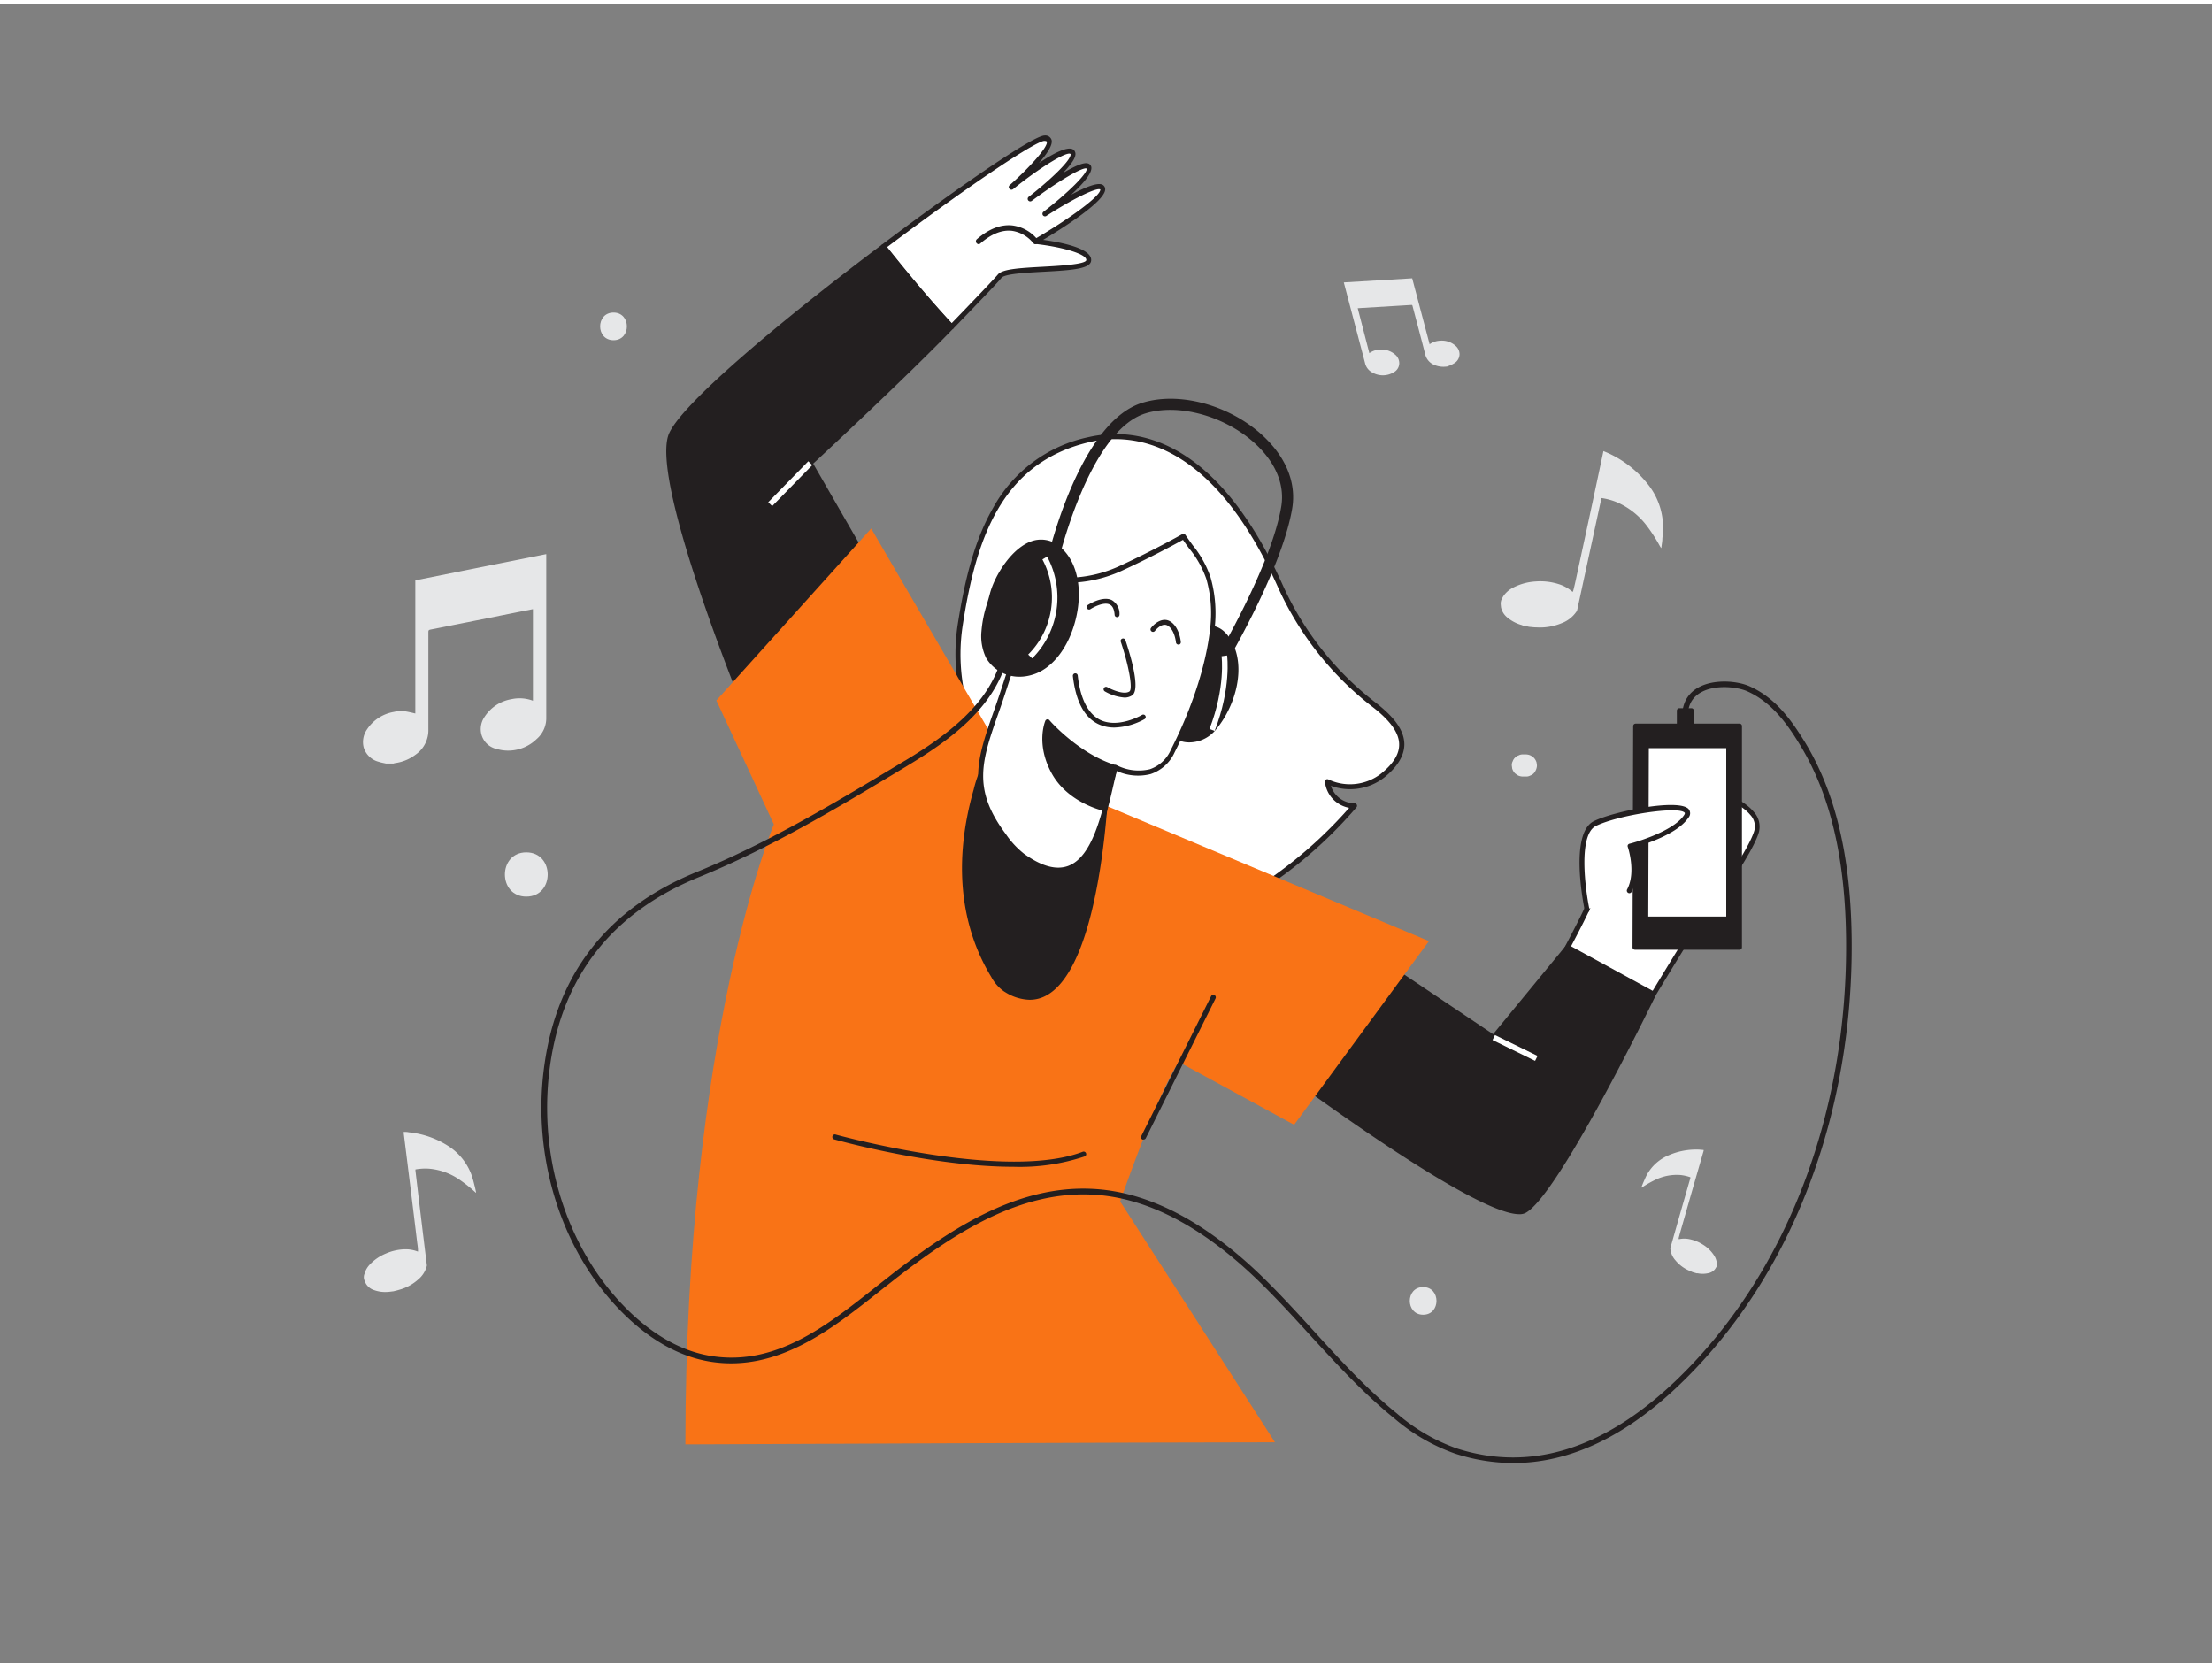<svg xmlns="http://www.w3.org/2000/svg" viewBox="0 0 400 300" width="406" height="306" class="illustration styles_illustrationTablet__1DWOa"><rect x="0" y="0" width="400" height="300" fill="#808080" stroke="none"/><g id="_72_music" data-name="#72_music"><path d="M199.42,33.46c-.16-2.31-10.49,4.41-10.49,4.41s8.75-6.72,8-8.4-10.61,5.67-10.61,5.67,9-6.93,7.61-8.41-11,6.31-11,6.31,9.8-8.62,6.06-8.83c-1.68-.09-14.87,8.88-29.16,19.65,4,5,8,9.83,12.32,14.5,4.58-4.74,8.19-8.51,8.68-9.14,1.47-1.89,16.07-.63,16.13-2.94s-9.62-3.36-9.62-3.36S199.58,35.77,199.42,33.46Z" fill="#fff"></path><path d="M172.09,58.81h0a.44.44,0,0,1-.33-.14c-3.84-4.16-7.76-8.77-12.35-14.53a.46.46,0,0,1-.1-.34.5.5,0,0,1,.18-.31c10.57-8,27.07-19.73,29.43-19.73h0a1.19,1.19,0,0,1,1.22.75c.32.9-.8,2.56-2.27,4.23,2.74-1.83,5.48-3.24,6.34-2.32a1,1,0,0,1,.26.81c-.07.82-1,2-2.24,3.31,1.88-1.11,3.64-1.95,4.45-1.74a.84.84,0,0,1,.6.47c.49,1.05-1.39,3.19-3.58,5.2,2.35-1.26,4.73-2.28,5.64-1.82a.91.91,0,0,1,.51.78h0c.15,2.16-7.8,7.16-11.21,9.2,3.12.43,8.73,1.5,8.68,3.66,0,1.57-3.31,1.83-8.66,2.11-3.12.17-7,.38-7.56,1.1s-3.3,3.58-8.71,9.18A.49.49,0,0,1,172.09,58.81ZM160.42,43.94c4.31,5.4,8,9.79,11.68,13.75,6.34-6.56,8-8.38,8.31-8.75.76-1,3.62-1.2,8.23-1.45,2.72-.15,7.78-.42,7.8-1.22,0-1.17-4.76-2.41-9.21-2.9a.45.45,0,0,1-.39-.36.46.46,0,0,1,.21-.49c5.93-3.44,12-7.76,11.92-9h0a.06.06,0,0,0,0,0c-.62-.43-5.1,1.76-9.79,4.81a.46.46,0,0,1-.52-.75c4.51-3.46,8.17-7.13,7.83-7.85-.67-.33-5.23,2.34-9.91,5.85a.46.46,0,0,1-.56-.73c2.87-2.22,7.46-6.25,7.58-7.62,0-.06,0-.1,0-.11-.56-.62-5.53,2.41-10.41,6.35a.47.47,0,0,1-.64-.07.44.44,0,0,1,0-.63c3.49-3.08,7.06-7,6.74-7.89,0-.09-.23-.13-.41-.14h0C187.51,24.67,176.3,32,160.42,43.94Z" fill="#231f20"></path><path d="M121.29,78.18c-2.94,9.29,14.82,52.2,14.82,52.2l22-27.19c-.49-.84-11.61-20.18-11.61-20.18s16.41-15.19,25.56-24.65c-4.3-4.67-8.36-9.54-12.32-14.5C142.18,57.1,122.91,73.06,121.29,78.18Z" fill="#231f20"></path><path d="M136.11,130.82H136a.43.43,0,0,1-.34-.27c-.73-1.75-17.79-43.15-14.83-52.49h0c1.67-5.27,21-21.3,38.63-34.54a.44.44,0,0,1,.61.07c4.57,5.74,8.48,10.34,12.31,14.48a.45.45,0,0,1,0,.6c-8.43,8.72-23.2,22.46-25.33,24.43,1.42,2.47,11,19.1,11.45,19.88a.46.46,0,0,1,0,.5l-22,27.18A.44.44,0,0,1,136.11,130.82Zm23.58-86.35c-16.6,12.52-36.38,28.8-38,33.84h0c-2.66,8.4,12.27,45.67,14.52,51.21l21.38-26.37L146.14,83.23a.46.46,0,0,1,.09-.55c.16-.15,16.16-15,25.26-24.33C167.81,54.35,164.05,49.93,159.69,44.47Zm-38.4,33.71h0Z" fill="#231f20"></path><path d="M173.59,122.54c1.8,12.46,10.09,23,19.09,32.63,5.39,5.72,12,11.54,19.89,11.17,3.77-.19,7.31-1.81,10.6-3.65A80.32,80.32,0,0,0,244.94,145a4.88,4.88,0,0,1-4.87-4.36,9.64,9.64,0,0,0,10-1.12c6.12-4.86,3.15-9.15-1.53-12.77a56.43,56.43,0,0,1-16.95-21.41c-5.84-13.06-17.44-30.51-34.62-26.53-16.52,3.82-21,18.64-23.28,33.34A34.85,34.85,0,0,0,173.59,122.54Z" fill="#fff"></path><path d="M211.83,166.81c-7.75,0-14.19-5.7-19.48-11.33-8.45-9-17.34-19.93-19.21-32.87a35.41,35.41,0,0,1,.07-10.58c1-6.3,2.59-14.37,6.36-20.91a25.68,25.68,0,0,1,17.26-12.81c7.84-1.81,22.82-.74,35.15,26.79a55.77,55.77,0,0,0,16.81,21.24c3.5,2.71,5.14,5.09,5.16,7.51,0,2-1.21,4.06-3.63,6a10.1,10.1,0,0,1-9.65,1.51,4.49,4.49,0,0,0,4.25,3.15.45.45,0,0,1,.43.26.44.44,0,0,1-.07.49,79.9,79.9,0,0,1-21.89,17.85c-3.09,1.72-6.8,3.51-10.8,3.7ZM201.7,78.67a20.83,20.83,0,0,0-4.66.53c-16.23,3.76-20.61,18.06-22.93,33a34.54,34.54,0,0,0-.07,10.3h0c1.83,12.7,10.62,23.5,19,32.38,5.32,5.66,11.79,11.4,19.53,11,3.81-.18,7.4-1.92,10.4-3.59a79.07,79.07,0,0,0,21-16.95,5.37,5.37,0,0,1-4.38-4.71.44.44,0,0,1,.2-.41.43.43,0,0,1,.45,0,9.18,9.18,0,0,0,9.49-1.06c2.19-1.75,3.3-3.52,3.28-5.27,0-2.08-1.58-4.3-4.8-6.79a56.75,56.75,0,0,1-17.08-21.58C221.24,83.36,209.7,78.67,201.7,78.67Z" fill="#231f20"></path><path d="M287.82,161.65c-.7,2.77-12.19,23.29-12.19,23.29l15,8.11s13.57-22.74,14.73-24.25,11-14.62,12.34-19.22-8.12-8-12-7.63S288.52,158.88,287.82,161.65Z" fill="#fff"></path><path d="M290.61,193.51a.39.39,0,0,1-.21-.06l-15-8.11a.44.44,0,0,1-.22-.28.43.43,0,0,1,0-.35c4-7.07,11.59-21,12.14-23.17h0c.74-2.94,14.19-19.69,18.25-20,2.95-.25,9.1,1.54,11.57,4.53a3.93,3.93,0,0,1,.92,3.68c-1.43,5-12.31,19.24-12.41,19.38-1.14,1.47-14.57,24-14.71,24.2A.43.43,0,0,1,290.61,193.51Zm-14.35-8.76,14.19,7.69c1.83-3.07,13.44-22.5,14.53-23.92,2.29-3,11.06-14.88,12.26-19.07a3,3,0,0,0-.75-2.85c-2.25-2.73-8.1-4.43-10.78-4.2-3.66.32-16.84,17-17.45,19.36C287.6,164.37,277.92,181.78,276.26,184.75Z" fill="#231f20"></path><path d="M283.51,170.52l-13.4,16.34-28.9-19.37L228.9,190.41s40.93,30.73,46.73,27.79S299,179,299,179Z" fill="#231f20"></path><path d="M274.7,218.82c-8.44,0-42.07-25.06-46.07-28.06a.45.45,0,0,1-.12-.56l12.31-22.92a.44.44,0,0,1,.28-.22.43.43,0,0,1,.35.06L270,186.27l13.15-16a.43.43,0,0,1,.55-.11l15.54,8.48a.45.45,0,0,1,.18.58c-.72,1.49-17.73,36.43-23.61,39.4A2.4,2.4,0,0,1,274.7,218.82Zm-45.24-28.54c11.56,8.65,41.45,29.82,46,27.53,5.29-2.69,21.13-34.76,23-38.62l-14.84-8.11-13.17,16.06a.42.42,0,0,1-.58.09l-28.51-19.11Z" fill="#231f20"></path><polygon points="295.78 130.56 295.65 170.52 314.56 170.52 314.56 130.56 295.78 130.56" fill="#231f20"></polygon><path d="M314.56,171H295.65a.44.44,0,0,1-.44-.45l.12-40a.45.45,0,0,1,.45-.44h18.78a.44.44,0,0,1,.44.44v40A.44.44,0,0,1,314.56,171Zm-18.46-.88h18V131h-17.9Z" fill="#231f20"></path><polygon points="297.7 134.09 297.6 165.49 312.62 165.49 312.62 134.09 297.7 134.09" fill="#fff"></polygon><path d="M312.62,165.94h-15a.44.44,0,0,1-.32-.13.44.44,0,0,1-.13-.33l.09-31.39a.46.46,0,0,1,.46-.45h14.92a.45.45,0,0,1,.45.45v31.4A.45.45,0,0,1,312.62,165.94ZM298.06,165h14.1V134.55h-14Z" fill="#231f20"></path><path d="M287,163.73s-2.82-13.46,1.41-15.57,18.77-4.58,16.52-1.28-10.13,5.34-10.13,5.34,1.62,4.71-.16,8.05" fill="#fff"></path><path d="M287,164.18a.44.44,0,0,1-.44-.36c-.12-.56-2.85-13.83,1.65-16.07,3.65-1.81,15.43-4.14,17.15-2.18a1.19,1.19,0,0,1-.06,1.57c-2,3-8.17,4.9-9.93,5.4.37,1.31,1.21,5.06-.33,8a.46.46,0,0,1-.62.18.47.47,0,0,1-.19-.62c1.67-3.12.15-7.63.13-7.68a.45.45,0,0,1,0-.36.48.48,0,0,1,.29-.23c.08,0,7.74-2,9.87-5.15.15-.22.19-.38.12-.46-1.08-1.24-12,.4-16.06,2.4-3.21,1.6-1.92,11.41-1.16,15.06a.45.45,0,0,1-.35.54Z" fill="#231f20"></path><path d="M182.45,137.59,157.54,94.83l-28,31.09,10.4,22.42s-16,37.87-16,112.1c0,0,85.18-.37,106.62-.37l-28-43.55s7-20.18,10.61-25.22l20.85,11.35,24.38-33.21Z" fill="#f97316"></path><path d="M182.09,178.35c13.75,8,17-24.52,17.61-31.56a14.5,14.5,0,0,0-.34-5.8c-.79-2.4-2.64-4.26-4.49-6-2.21-2-4.76-4.1-7.77-4.23a9,9,0,0,0-7.17,3.75,22,22,0,0,0-3.44,7.62c-3.24,11.31-3.12,23.25,3.13,33.53a7.19,7.19,0,0,0,2.17,2.47Z" fill="#231f20"></path><path d="M186.2,180.05a8.64,8.64,0,0,1-4.33-1.32l-.31-.19a7.53,7.53,0,0,1-2.31-2.62c-5.73-9.43-6.83-21.14-3.18-33.88a22.45,22.45,0,0,1,3.51-7.77,9.37,9.37,0,0,1,7.54-3.92c3.08.13,5.69,2.17,8,4.35,1.88,1.73,3.78,3.64,4.61,6.15a15.27,15.27,0,0,1,.36,6c-.93,10.49-3.6,28.66-11,32.49A6.23,6.23,0,0,1,186.2,180.05Zm.62-48.82a8.58,8.58,0,0,0-6.55,3.58,21.62,21.62,0,0,0-3.35,7.47c-3.59,12.5-2.52,24,3.08,33.18a6.73,6.73,0,0,0,2,2.33l.29.17h0c2.38,1.39,4.48,1.58,6.41.58,5.14-2.66,9-14.24,10.54-31.79a14.35,14.35,0,0,0-.32-5.63c-.76-2.31-2.57-4.12-4.37-5.78-2.24-2.06-4.69-4-7.49-4.11Z" fill="#231f20"></path><path d="M223.12,117.37c1.27,4.61-.81,10.48-3.93,13.89-2.08,2.25-6.64,2.85-7.56-.81A18.57,18.57,0,0,1,214,116.22c2-3.29,5.83-5.17,8.29-.94A8.71,8.71,0,0,1,223.12,117.37Z" fill="#231f20"></path><path d="M215.05,133.51a4.8,4.8,0,0,1-1.14-.13,3.7,3.7,0,0,1-2.71-2.83A19.09,19.09,0,0,1,213.58,116c1.4-2.25,3.38-3.61,5.23-3.6,1.05,0,2.56.49,3.82,2.67a9.47,9.47,0,0,1,.92,2.19h0c1.38,5-1,11-4,14.3A6.24,6.24,0,0,1,215.05,133.51Zm3.71-20.23c-1.52,0-3.21,1.21-4.43,3.17a18.17,18.17,0,0,0-2.27,13.89,2.79,2.79,0,0,0,2.07,2.18,5.19,5.19,0,0,0,4.73-1.56c2.82-3.06,5.12-8.83,3.84-13.47h0a8.42,8.42,0,0,0-.83-2c-.85-1.46-1.88-2.21-3.07-2.22Z" fill="#231f20"></path><path d="M201.67,138c-2,7.67-4,25.14-16.75,16a16.18,16.18,0,0,1-3.38-3.62c-6.28-8.37-4.49-13.65-1.24-22.84,1.4-4,2.61-8,4-12s3.68-7.76,5.58-11.55c-.07.13,6.25,1,12.57-1.87S214,96.27,214,96.27c1.71,2.56,3.56,4.5,4.47,7.54a23,23,0,0,1,.71,9.08c-.8,7.47-3.79,15.55-7.18,22.22S201.67,138,201.67,138Z" fill="#fff"></path><path d="M191.36,157.07c-2,0-4.23-.9-6.71-2.68a16.71,16.71,0,0,1-3.48-3.72c-6.47-8.63-4.52-14.14-1.3-23.26.67-1.92,1.31-3.89,1.93-5.79.67-2.05,1.36-4.16,2.1-6.23a66,66,0,0,1,3.95-8.43c.56-1.06,1.12-2.12,1.65-3.18h0a.45.45,0,0,1,.61-.2h0a23,23,0,0,0,12.15-1.88c6.22-2.85,11.46-5.81,11.51-5.84a.47.47,0,0,1,.61.15c.43.64.86,1.24,1.29,1.83a18.82,18.82,0,0,1,3.24,5.82,23.71,23.71,0,0,1,.73,9.27c-.73,6.69-3.29,14.64-7.23,22.37a7.3,7.3,0,0,1-4.33,3.93,9.27,9.27,0,0,1-6.13-.55c-.2.79-.41,1.68-.62,2.61-1.32,5.73-3.12,13.59-7.89,15.39A6,6,0,0,1,191.36,157.07Zm-1.2-52.57c-.48,1-1,1.92-1.5,2.88a65.52,65.52,0,0,0-3.9,8.32c-.73,2-1.42,4.16-2.09,6.2s-1.26,3.88-1.94,5.81c-3.23,9.14-5,14.17,1.18,22.41a15.87,15.87,0,0,0,3.28,3.53c3.14,2.26,5.82,3,8,2.18,4.31-1.63,6-9.2,7.32-14.73.27-1.16.51-2.25.76-3.18a.47.47,0,0,1,.66-.29,8.72,8.72,0,0,0,6,.73,6.37,6.37,0,0,0,3.77-3.46c3.89-7.64,6.43-15.48,7.14-22.06a22.57,22.57,0,0,0-.7-8.9A18.09,18.09,0,0,0,215,98.39c-.36-.49-.73-1-1.08-1.51-1.31.72-5.91,3.23-11.22,5.66A24,24,0,0,1,190.16,104.5Z" fill="#231f20"></path><path d="M199.57,145.42s-6.19-1.41-9-6.56-1.11-9.1-1.11-9.1,5.4,6.25,12.23,8.27Z" fill="#231f20"></path><path d="M199.57,145.86h-.1c-.26-.06-6.42-1.51-9.3-6.77s-1.21-9.32-1.14-9.49a.44.44,0,0,1,.34-.26.46.46,0,0,1,.4.14c0,.06,5.41,6.18,12,8.14a.44.44,0,0,1,.3.55L200,145.54A.44.44,0,0,1,199.57,145.86Zm-9.94-15.23a11.16,11.16,0,0,0,1.31,8c2.29,4.18,6.93,5.82,8.32,6.23l1.87-6.55C195.6,136.54,191.12,132.2,189.63,130.63Z" fill="#231f20"></path><path d="M203.36,125.4a8.32,8.32,0,0,1-3.57-1.12.44.44,0,0,1,.44-.77c.77.44,3,1.44,4,.79.65-.42-.06-4.53-1.56-9a.44.44,0,0,1,.84-.28c.9,2.67,2.81,9,1.19,10A2.5,2.5,0,0,1,203.36,125.4Z" fill="#231f20"></path><path d="M201.53,130.82a6.68,6.68,0,0,1-3-.66c-2.5-1.24-4-4.15-4.52-8.65a.45.45,0,0,1,.39-.49.44.44,0,0,1,.49.39c.47,4.18,1.82,6.86,4,8,3.33,1.65,7.58-.85,7.62-.87a.44.44,0,0,1,.61.15.45.45,0,0,1-.15.61A12,12,0,0,1,201.53,130.82Z" fill="#231f20"></path><path d="M202,110.86a.44.44,0,0,1-.44-.41c-.07-1-.36-1.61-.88-1.87-1-.52-2.87.42-3.49.83a.44.44,0,0,1-.49-.74c.11-.07,2.67-1.73,4.37-.88a2.85,2.85,0,0,1,1.37,2.6.44.44,0,0,1-.41.47Z" fill="#231f20"></path><path d="M213.09,115.82a.44.44,0,0,1-.44-.4s-.2-2.2-1.45-3c-1.08-.71-2.34.91-2.35.93a.44.44,0,0,1-.62.08.44.44,0,0,1-.09-.62c.61-.8,2.13-2.06,3.55-1.13,1.61,1.06,1.83,3.58,1.84,3.68a.44.44,0,0,1-.4.48Z" fill="#231f20"></path><path d="M177.92,113.4a8.89,8.89,0,0,0,.8,4.65c1.42,2.63,4.92,3.7,7.78,2.85,7.47-2.21,11.06-16.42,5.41-22-5.25-5.18-11.21,3-12.44,7.83C178.9,109,178,111.1,177.92,113.4Z" fill="#231f20"></path><path d="M184.5,121.63a7,7,0,0,1-6.17-3.37,9.11,9.11,0,0,1-.85-4.88h0a21.22,21.22,0,0,1,1-4.92c.18-.61.36-1.22.52-1.83.87-3.36,4.1-8.57,7.91-9.62a5.26,5.26,0,0,1,5.27,1.58c2.73,2.69,3.62,7.56,2.33,12.71s-4.32,9-7.92,10A7.77,7.77,0,0,1,184.5,121.63Zm-6.14-8.21a8.36,8.36,0,0,0,.75,4.43,6.35,6.35,0,0,0,7.27,2.63c3.31-1,6.11-4.58,7.31-9.39s.41-9.4-2.09-11.87a4.39,4.39,0,0,0-4.42-1.37c-3.44,1-6.49,5.93-7.29,9-.16.62-.34,1.24-.52,1.86a20.35,20.35,0,0,0-1,4.71Z" fill="#231f20"></path><path d="M219.45,122.19a1,1,0,0,1-.53-.15,1,1,0,0,1-.33-1.37c.11-.18,11.2-18.42,13.1-29.79.69-4.12-1.14-8.3-5.15-11.79-5.48-4.76-13.66-6.89-19.45-5.06-10.3,3.26-15.78,27-15.84,27.2a1,1,0,0,1-1.19.75,1,1,0,0,1-.76-1.19c.23-1,5.8-25.07,17.19-28.67,6.51-2.05,15.29.19,21.36,5.46,4.56,4,6.63,8.8,5.82,13.63-2,11.76-12.91,29.74-13.37,30.5A1,1,0,0,1,219.45,122.19Z" fill="#231f20"></path><path d="M273.67,263.82a34.09,34.09,0,0,1-10.55-1.71,34.61,34.61,0,0,1-11.07-6.44c-5.55-4.49-10.44-9.85-15.17-15-3-3.29-6.1-6.69-9.34-9.83-10.15-9.84-20.23-15.08-30-15.56-13.14-.66-24.79,6.85-35.41,15.06-1,.8-2.08,1.63-3.14,2.47-8.59,6.81-18.33,14.52-30.33,12.71-8.18-1.23-14.53-6.87-18.41-11.38-9.55-11.11-14-27-11.79-42.41,2.34-16.6,11.59-28.3,27.5-34.78,13.17-5.36,25.6-12.86,37.63-20.11l.1-.05c7.45-4.5,15.36-10.26,17.49-18.9a.5.5,0,1,1,1,.24c-2.22,9-10.32,14.91-17.95,19.51l-.09.06c-12.06,7.27-24.53,14.79-37.77,20.18-15.56,6.33-24.6,17.76-26.89,34C97.34,207,101.66,222.55,111,233.44c3.77,4.39,9.92,9.87,17.8,11.05,11.57,1.75,20.72-5.5,29.56-12.5l3.15-2.48c10.78-8.33,22.61-15.95,36.07-15.27,10,.5,20.3,5.83,30.63,15.84,3.26,3.17,6.37,6.58,9.38,9.88,4.7,5.16,9.56,10.49,15.06,14.93a33.73,33.73,0,0,0,10.74,6.27c13.51,4.36,27,.07,40.19-12.76,19.57-19.08,30.6-48,30.25-79.44-.16-14.68-2.9-26.15-8.38-35.08-2.21-3.61-5-7.63-9.54-9.64-2.32-1-7.76-1.38-9.86,1.57-.8,1.13-.88,2.46-1,4.15,0,.73-.1,1.55-.21,2.44a.5.5,0,0,1-1-.13c.12-.86.16-1.63.21-2.37.11-1.78.21-3.31,1.18-4.67,2.44-3.43,8.42-3.07,11.08-1.9,4.84,2.12,7.69,6.29,10,10,5.58,9.09,8.36,20.73,8.53,35.6.35,31.68-10.78,60.9-30.55,80.16C294.27,258.9,284,263.81,273.67,263.82Z" fill="#231f20"></path><path d="M177,43.42a.52.52,0,0,1-.38-.17.51.51,0,0,1,0-.71c2.2-1.91,4.38-2.75,6.49-2.51a7,7,0,0,1,4.54,2.59.51.51,0,0,1-.11.7.5.5,0,0,1-.7-.11A6.08,6.08,0,0,0,183,41c-1.82-.21-3.74.56-5.72,2.28A.49.49,0,0,1,177,43.42Z" fill="#231f20"></path><path d="M206.79,205.32a.52.52,0,0,1-.21,0,.47.47,0,0,1-.2-.62L219,179.4a.45.45,0,0,1,.81.41L207.2,205.07A.45.45,0,0,1,206.79,205.32Z" fill="#231f20"></path><path d="M183.28,210.25c-14.45,0-31.43-4.68-32.37-4.94a.46.46,0,1,1,.24-.88c.31.08,30.63,8.45,44.65,3.1a.46.46,0,0,1,.59.27.44.44,0,0,1-.26.58A37.1,37.1,0,0,1,183.28,210.25Z" fill="#231f20"></path><rect x="303.68" y="127.76" width="2.18" height="3.24" fill="#231f20"></rect><path d="M305.86,131.44h-2.18a.45.45,0,0,1-.45-.44v-3.24a.44.44,0,0,1,.45-.44h2.18a.44.44,0,0,1,.44.44V131A.44.44,0,0,1,305.86,131.44Zm-1.74-.89h1.3V128.2h-1.3Z" fill="#231f20"></path><path d="M186.65,118.32l-.72-.7a14.57,14.57,0,0,0,2.57-17.2l.86-.51A15.6,15.6,0,0,1,186.65,118.32Z" fill="#fff"></path><path d="M219.65,131.44l-.93-.37c2.92-7.53,2.18-13.09,2.18-13.14l1-.14C221.92,118,222.67,123.64,219.65,131.44Z" fill="#fff"></path><rect x="137.72" y="86.21" width="10.36" height="1" transform="translate(-19.01 128.24) rotate(-45.63)" fill="#fff"></rect><rect x="273.46" y="184.46" width="1" height="8.57" transform="translate(-16.03 351.8) rotate(-63.91)" fill="#fff"></rect><path d="M69.78,137.33c-.42-.1-.87-.17-1.28-.31a3.82,3.82,0,0,1-2.74-2.61,4,4,0,0,1,.6-3.25A7.27,7.27,0,0,1,71.18,128c1.29-.29,1.87-.22,3.92.28V104.2l23.68-4.74V100c0,9.64,0,19.27,0,28.91a5,5,0,0,1-1.75,4,7.38,7.38,0,0,1-7.23,1.78,3.67,3.67,0,0,1-2.74-2.6,3.88,3.88,0,0,1,.59-3.24,7.21,7.21,0,0,1,4.84-3.16,6.86,6.86,0,0,1,3.88.28V109.41l-1.68.33q-8.45,1.7-16.87,3.37c-.31.06-.36.18-.36.46,0,5.86,0,11.71,0,17.56a5.37,5.37,0,0,1-2.31,4.59,7.92,7.92,0,0,1-3.78,1.54,1.72,1.72,0,0,0-.21.07Z" fill="#e6e7e8"></path><path d="M262.33,65.29a5,5,0,0,0,.6-.32,1.93,1.93,0,0,0,1-1.65,2,2,0,0,0-.72-1.53,3.71,3.71,0,0,0-2.79-.92,3.51,3.51,0,0,0-1.9.64l-3.15-11.92L243,50.33l.07.25c1.25,4.77,2.52,9.54,3.77,14.32a2.56,2.56,0,0,0,1.38,1.75,3.79,3.79,0,0,0,3.81-.07,1.87,1.87,0,0,0,1-1.64,2,2,0,0,0-.71-1.53,3.74,3.74,0,0,0-2.82-.93,3.51,3.51,0,0,0-1.88.64L245.52,55l.88-.06,8.79-.53c.16,0,.2,0,.24.18.76,2.89,1.54,5.79,2.28,8.69a2.75,2.75,0,0,0,1.74,2,4.1,4.1,0,0,0,2.08.27h.11Z" fill="#e6e7e8"></path><path d="M310.44,228.17c0-.19,0-.38,0-.57a3.06,3.06,0,0,0-.57-1.45,6.36,6.36,0,0,0-1.93-1.83,7.11,7.11,0,0,0-2.51-1,4.52,4.52,0,0,0-1.72,0l-.15,0a1.21,1.21,0,0,1,0-.2c.1-.39.2-.77.31-1.14l2-7c.73-2.54,1.47-5.08,2.2-7.62l0-.15-.7-.06a12.44,12.44,0,0,0-5.59,1,8.07,8.07,0,0,0-3.91,3.43c-.25.44-.44.91-.65,1.38-.14.3-.25.62-.38.93a.51.51,0,0,0,0,.13l.25-.15a19,19,0,0,1,2.49-1.38,8.88,8.88,0,0,1,4.25-.76,7.77,7.77,0,0,1,1.84.41l0,0a.83.83,0,0,0,0,.15q-1.82,6.32-3.61,12.63a.58.58,0,0,0,0,.23,3.61,3.61,0,0,0,.9,2,6.59,6.59,0,0,0,2.34,1.81l.78.34.72.21H307a4.55,4.55,0,0,0,1.8,0,2.1,2.1,0,0,0,1.29-.7,5.4,5.4,0,0,0,.3-.47Z" fill="#e6e7e8"></path><path d="M65.79,230.37c0-.24,0-.49.11-.73a3.92,3.92,0,0,1,1-1.75,8.37,8.37,0,0,1,2.86-1.95,9.16,9.16,0,0,1,3.42-.77,6,6,0,0,1,2.21.35l.19.07a2.28,2.28,0,0,0,0-.26c0-.51-.1-1-.16-1.52q-.57-4.73-1.15-9.43c-.42-3.42-.85-6.83-1.27-10.24l0-.2c.31,0,.62,0,.91.07a16.24,16.24,0,0,1,7,2.39,10.52,10.52,0,0,1,4.31,5.2,17.93,17.93,0,0,1,.55,1.9c.12.42.2.85.3,1.28a.32.32,0,0,1,0,.17l-.29-.25a24.87,24.87,0,0,0-2.92-2.28,11.37,11.37,0,0,0-5.29-1.83,10.06,10.06,0,0,0-2.45.14l0,0a1.23,1.23,0,0,1,0,.19q1,8.48,2.05,17a.71.71,0,0,1,0,.29,4.71,4.71,0,0,1-1.57,2.43,8.4,8.4,0,0,1-3.38,1.84c-.35.11-.71.19-1.06.28l-1,.12H70a5.88,5.88,0,0,1-2.32-.32,2.66,2.66,0,0,1-1.5-1.15,5.06,5.06,0,0,1-.3-.67Z" fill="#e6e7e8"></path><path d="M271.45,107.85c.13-.26.24-.53.39-.77a4.79,4.79,0,0,1,1.84-1.59,10.1,10.1,0,0,1,4-1.08,11,11,0,0,1,4.16.47,6.93,6.93,0,0,1,2.36,1.27l.19.15a1.78,1.78,0,0,0,.12-.29c.15-.59.29-1.18.42-1.78l2.4-11.1q1.29-6,2.57-12.06l.05-.24c.35.15.68.28,1,.43a19.42,19.42,0,0,1,6.94,5.44,12.54,12.54,0,0,1,2.84,7.57,23.12,23.12,0,0,1-.12,2.35c0,.53-.11,1-.17,1.57a.43.43,0,0,1-.06.18l-.24-.39a29,29,0,0,0-2.4-3.71,13.52,13.52,0,0,0-5.26-4.15,11.48,11.48,0,0,0-2.82-.79s0,0-.07,0a1.55,1.55,0,0,1-.05.23l-4.32,19.94a1,1,0,0,1-.13.33,5.66,5.66,0,0,1-2.72,2.13,10.23,10.23,0,0,1-4.54.75c-.44,0-.87-.06-1.31-.1l-1.15-.24-.19-.08a7,7,0,0,1-2.49-1.27,3.31,3.31,0,0,1-1.25-1.89,8.28,8.28,0,0,1-.07-.87Z" fill="#e6e7e8"></path><path d="M95.17,153.39c-5.15,0-5.16,8,0,8S100.33,153.39,95.17,153.39Z" fill="#e6e7e8"></path><path d="M277.86,137.15a2.11,2.11,0,0,0-.51-.88l-.41-.31a2,2,0,0,0-1-.28h-.56a1.46,1.46,0,0,0-.77.18,1.44,1.44,0,0,0-.65.41,1.56,1.56,0,0,0-.41.64,1.47,1.47,0,0,0-.17.77l.07.54a2.06,2.06,0,0,0,.51.88l.41.31a2,2,0,0,0,1,.27h.56a1.45,1.45,0,0,0,.77-.17,1.6,1.6,0,0,0,.65-.41,2.26,2.26,0,0,0,.58-1.42C277.91,137.51,277.88,137.33,277.86,137.15Z" fill="#e6e7e8"></path><path d="M110.94,55.78c-3.22,0-3.23,5,0,5S114.16,55.78,110.94,55.78Z" fill="#e6e7e8"></path><path d="M257.35,232c-3.22,0-3.22,5,0,5S260.57,232,257.35,232Z" fill="#e6e7e8"></path></g></svg>